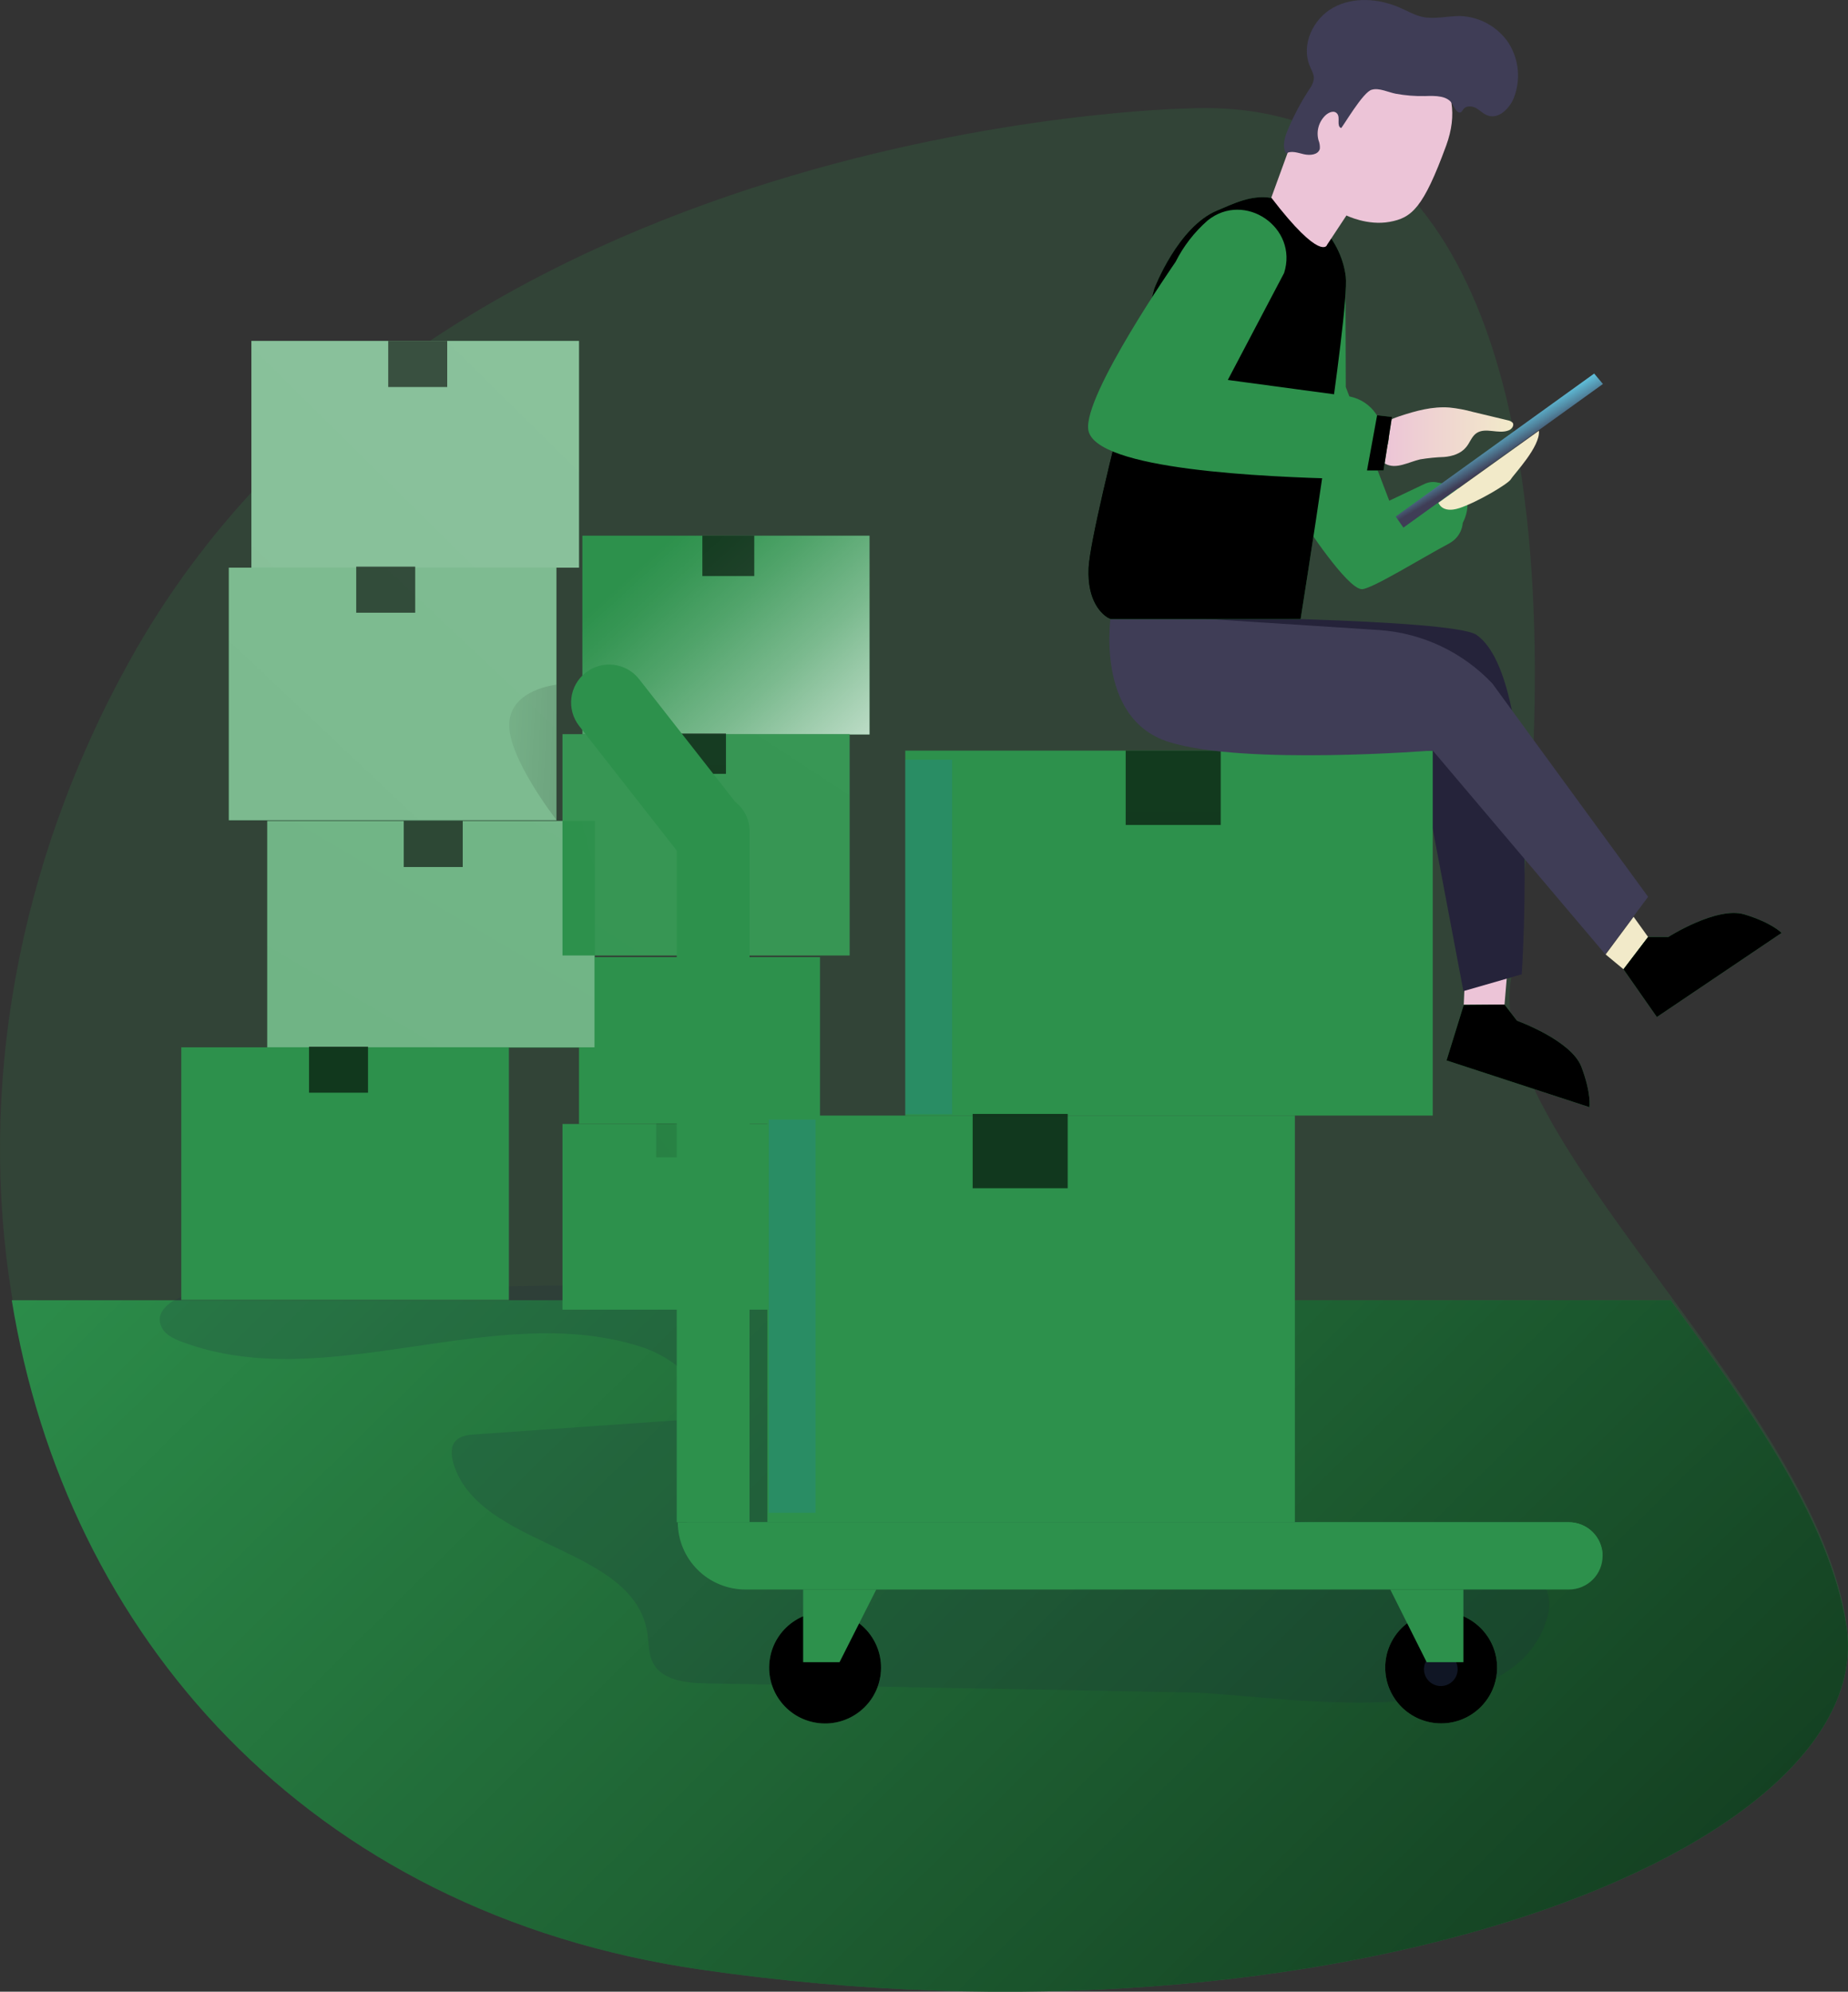 <svg width="167" height="180" viewBox="0 0 167 180" fill="none" xmlns="http://www.w3.org/2000/svg">
<rect x="0" y="0" width="167" height="180" fill="#333333" stroke="none"/>
<g clip-path="url(#clip0)">
<path opacity="0.18" d="M63.349 177.577C27.622 172.409 5.936 147.148 1.063 117.084C-1.952 98.601 1.398 78.325 11.693 59.752C38.77 10.931 107.208 9.807 107.208 9.807C146.59 7.861 138.823 74.222 136.539 88.539C135.321 96.109 142.996 106.231 150.946 117.084C157.981 126.69 165.291 136.904 166.814 146.419C170.104 166.634 121.006 185.925 63.349 177.577Z" fill="#2D914C"/>
<path d="M63.349 178.003C27.622 172.835 5.936 147.574 1.063 117.509H150.976C158.042 127.115 165.322 137.329 166.845 146.844C170.104 167.059 121.006 186.362 63.349 178.003Z" fill="#2D914C"/>
<path d="M63.349 178.003C27.622 172.835 5.936 147.574 1.063 117.509H150.976C158.042 127.115 165.322 137.329 166.845 146.844C170.104 167.059 121.006 186.362 63.349 178.003Z" fill="url(#paint0_linear)"/>
<path opacity="0.18" d="M63.776 152.133C61.978 152.103 59.816 151.86 58.994 150.249C58.598 149.458 58.628 148.516 58.506 147.604C57.288 139.609 43.277 139.974 40.963 132.222C40.78 131.554 40.688 130.733 41.176 130.216C41.602 129.76 42.272 129.669 42.882 129.638L63.258 128.21C64.08 125.2 60.852 122.647 57.897 121.704C44.587 117.449 29.48 126.203 16.383 121.248C15.683 120.975 14.952 120.64 14.617 119.972C13.672 118.057 16.688 116.719 18.85 116.689L70.385 115.868C71.481 115.837 72.578 115.837 73.613 116.172C75.197 116.689 76.415 117.965 77.573 119.181C82.446 124.379 87.502 129.669 93.898 132.861C105.625 138.697 119.635 136.539 132.519 139.001C136.235 139.731 140.803 142.284 139.89 145.932C136.966 157.423 115.249 153.106 107.452 152.954L63.776 152.133Z" fill="#1D2741"/>
<path d="M121.584 24.976L121.615 34.977L125.544 45.252L128.742 43.732C129.141 43.541 129.598 43.507 130.021 43.636C130.444 43.766 130.803 44.049 131.026 44.431L131.879 45.92C132.032 46.18 132.131 46.467 132.172 46.764C132.213 47.062 132.195 47.365 132.119 47.656C132.042 47.947 131.909 48.22 131.727 48.459C131.545 48.699 131.317 48.9 131.057 49.051L130.965 49.112C128.651 50.328 123.96 53.246 123.077 53.246C121.737 53.246 117.838 47.227 117.838 47.227L121.584 24.976Z" fill="#2D914C"/>
<path d="M129.991 43.64C129.991 43.64 128.559 44.765 129.229 45.981C129.899 47.197 132.184 47.258 132.184 47.258C132.184 47.258 134.042 43.944 129.991 43.64Z" fill="#2D914C"/>
<path d="M130.996 36.831C131.706 36.904 132.409 37.036 133.097 37.226L136.265 37.986C136.425 38.013 136.574 38.087 136.691 38.199C136.874 38.442 136.6 38.807 136.326 38.898C135.412 39.263 134.255 38.594 133.433 39.141C132.976 39.445 132.823 40.053 132.458 40.449C132.001 40.996 131.24 41.239 130.509 41.3C129.784 41.324 129.062 41.395 128.346 41.513C127.28 41.756 126.153 42.455 125.178 41.908C125.084 41.854 125.001 41.781 124.935 41.695C124.813 41.482 124.965 41.209 125.087 40.965C125.425 40.331 125.573 39.614 125.513 38.898C125.483 37.895 125.453 37.986 126.458 37.621C127.92 37.135 129.443 36.709 130.996 36.831Z" fill="url(#paint1_linear)"/>
<path d="M132.366 88.722L132.275 90.819L135.96 90.789L136.204 87.901L132.366 88.722Z" fill="url(#paint2_linear)"/>
<path d="M132.275 90.819L135.961 90.789L137.087 92.248C137.087 92.248 141.991 94.011 142.905 96.413C143.819 98.814 143.636 100.06 143.636 100.06L130.722 95.835L132.275 90.819Z" fill="#2D914C"/>
<path d="M105.381 55.709C105.381 55.709 131.3 55.891 133.432 57.381C139.341 61.484 137.514 88.053 137.514 88.053L132.245 89.573L127.981 67.017L105.381 55.709Z" fill="#25233A"/>
<path d="M74.101 86.503H52.323V101.58H74.101V86.503Z" fill="#2D914C"/>
<path d="M61.278 86.959H53.724V101.489H61.278V86.959Z" fill="url(#paint3_linear)"/>
<path d="M72.608 101.58H50.831V118.36H72.608V101.58Z" fill="#2D914C"/>
<path d="M72.608 101.58H50.831V118.36H72.608V101.58Z" fill="url(#paint4_linear)"/>
<path d="M65.359 86.503H61.43V89.573H65.359V86.503Z" fill="url(#paint5_linear)"/>
<path d="M63.227 101.52H59.298V104.59H63.227V101.52Z" fill="url(#paint6_linear)"/>
<path d="M63.684 89.573H63.38V101.52H63.684V89.573Z" fill="url(#paint7_linear)"/>
<path d="M61.583 104.59H61.278V116.537H61.583V104.59Z" fill="url(#paint8_linear)"/>
<path d="M78.578 48.413H52.628V66.379H78.578V48.413Z" fill="#2D914C"/>
<path d="M78.578 48.413H52.628V66.379H78.578V48.413Z" fill="url(#paint9_linear)"/>
<path d="M76.781 66.348H50.831V86.351H76.781V66.348Z" fill="#2D914C"/>
<path d="M76.781 66.348H50.831V86.351H76.781V66.348Z" fill="url(#paint10_linear)"/>
<path d="M68.161 48.413H63.471V52.061H68.161V48.413Z" fill="url(#paint11_linear)"/>
<path d="M65.603 66.287H60.913V69.935H65.603V66.287Z" fill="url(#paint12_linear)"/>
<path d="M66.151 52.061H65.786V66.287H66.151V52.061Z" fill="url(#paint13_linear)"/>
<path d="M63.654 69.935H63.288V84.162H63.654V69.935Z" fill="url(#paint14_linear)"/>
<path d="M53.755 74.191H24.15V94.68H53.755V74.191Z" fill="#2D914C"/>
<path d="M53.724 86.351V94.65H24.15V74.191H50.831V86.351H53.724Z" fill="url(#paint15_linear)"/>
<path d="M53.724 74.191H50.831V86.381H53.724V74.191Z" fill="url(#paint16_linear)"/>
<path d="M45.988 94.65H16.383V117.479H45.988V94.65Z" fill="#2D914C"/>
<path d="M45.988 94.65H16.383V117.479H45.988V94.65Z" fill="url(#paint17_linear)"/>
<path d="M41.816 74.191H36.485V78.356H41.816V74.191Z" fill="url(#paint18_linear)"/>
<path d="M33.257 94.589H27.927V98.753H33.257V94.589Z" fill="url(#paint19_linear)"/>
<path d="M39.592 78.356H39.166V94.589H39.592V78.356Z" fill="url(#paint20_linear)"/>
<path d="M31.003 98.753H30.607V114.986H31.003V98.753Z" fill="url(#paint21_linear)"/>
<path d="M52.324 30.812H22.718V51.301H52.324V30.812Z" fill="#2D914C"/>
<path d="M52.324 30.812H22.718V51.301H52.324V30.812Z" fill="url(#paint22_linear)"/>
<path d="M50.283 51.301H20.678V74.13H50.283V51.301Z" fill="#2D914C"/>
<path d="M50.283 51.301H20.678V74.13H50.283V51.301Z" fill="url(#paint23_linear)"/>
<path d="M40.414 30.812H35.084V34.977H40.414V30.812Z" fill="url(#paint24_linear)"/>
<path d="M37.521 51.21H32.191V55.374H37.521V51.21Z" fill="url(#paint25_linear)"/>
<path d="M38.161 34.977H37.765V51.21H38.161V34.977Z" fill="url(#paint26_linear)"/>
<path d="M35.267 55.374H34.871V71.607H35.267V55.374Z" fill="url(#paint27_linear)"/>
<path opacity="0.46" d="M50.283 61.88V74.1C50.283 74.1 45.836 68.415 46.019 65.345C46.201 62.275 50.283 61.88 50.283 61.88Z" fill="url(#paint28_linear)"/>
<path d="M69.349 78.66L69.136 86.351H50.831V66.348H52.628V63.947L55.339 66.348L63.288 73.31L63.623 73.644L69.349 78.66Z" fill="url(#paint29_linear)"/>
<path d="M129.473 67.838H81.806V100.82H129.473V67.838Z" fill="#2D914C"/>
<path d="M129.473 67.838H81.806V100.82H129.473V67.838Z" fill="url(#paint30_linear)"/>
<path d="M117.016 100.82H69.349V137.572H117.016V100.82Z" fill="#2D914C"/>
<path d="M117.016 100.82H69.349V137.572H117.016V100.82Z" fill="url(#paint31_linear)"/>
<path d="M110.315 67.838H101.726V74.556H110.315V67.838Z" fill="url(#paint32_linear)"/>
<path d="M96.487 100.668H87.898V107.387H96.487V100.668Z" fill="url(#paint33_linear)"/>
<path d="M106.691 74.525H106.021V100.668H106.691V74.525Z" fill="url(#paint34_linear)"/>
<path d="M92.924 107.387H92.254V133.529H92.924V107.387Z" fill="url(#paint35_linear)"/>
<path d="M67.704 137.572H61.156V75.042C61.157 74.613 61.243 74.188 61.41 73.792C61.576 73.396 61.819 73.036 62.124 72.734C62.43 72.432 62.792 72.193 63.191 72.031C63.589 71.869 64.015 71.787 64.446 71.79C65.311 71.794 66.141 72.138 66.756 72.746C67.371 73.354 67.722 74.178 67.735 75.042V137.572H67.704Z" fill="#2D914C"/>
<path d="M65.847 77.322C65.127 77.876 64.217 78.123 63.315 78.009C62.413 77.895 61.593 77.43 61.034 76.714L52.323 65.588C51.768 64.87 51.521 63.961 51.635 63.061C51.749 62.161 52.216 61.343 52.933 60.785C53.648 60.226 54.556 59.973 55.458 60.081C56.36 60.19 57.183 60.651 57.745 61.363L66.456 72.489C66.737 72.845 66.945 73.253 67.067 73.69C67.189 74.126 67.223 74.583 67.166 75.033C67.109 75.483 66.963 75.917 66.737 76.31C66.51 76.703 66.208 77.047 65.847 77.322Z" fill="#2D914C"/>
<path d="M144.824 140.612C144.824 141.419 144.503 142.192 143.932 142.762C143.36 143.332 142.586 143.652 141.778 143.652H67.37C65.751 143.654 64.197 143.015 63.05 141.875C61.902 140.735 61.254 139.188 61.248 137.572H141.747C142.15 137.568 142.549 137.644 142.922 137.795C143.295 137.946 143.635 138.169 143.921 138.452C144.207 138.735 144.434 139.071 144.589 139.442C144.744 139.813 144.824 140.211 144.824 140.612Z" fill="#2D914C"/>
<path d="M144.824 140.612H67.37C66.297 140.614 65.242 140.335 64.312 139.801C63.382 139.267 62.608 138.499 62.07 137.572H141.747C142.149 137.57 142.548 137.648 142.92 137.799C143.292 137.951 143.631 138.174 143.916 138.457C144.202 138.739 144.429 139.074 144.585 139.444C144.741 139.814 144.822 140.211 144.824 140.612Z" fill="#2D914C"/>
<path d="M67.704 137.572H61.156V75.042C61.157 74.613 61.243 74.188 61.41 73.792C61.576 73.396 61.819 73.036 62.124 72.734C62.43 72.432 62.792 72.193 63.191 72.031C63.589 71.869 64.015 71.787 64.446 71.79C65.311 71.794 66.141 72.138 66.756 72.746C67.371 73.354 67.722 74.178 67.735 75.042V137.572H67.704Z" fill="url(#paint36_linear)"/>
<path d="M65.847 77.322C65.127 77.876 64.217 78.123 63.315 78.009C62.413 77.895 61.593 77.43 61.034 76.714L52.323 65.588C51.768 64.87 51.521 63.961 51.635 63.061C51.749 62.161 52.216 61.343 52.933 60.785C53.648 60.226 54.556 59.973 55.458 60.081C56.36 60.19 57.183 60.651 57.745 61.363L66.456 72.489C66.737 72.845 66.945 73.253 67.067 73.69C67.189 74.126 67.223 74.583 67.166 75.033C67.109 75.483 66.963 75.917 66.737 76.31C66.51 76.703 66.208 77.047 65.847 77.322Z" fill="url(#paint37_linear)"/>
<path d="M144.824 140.612C144.824 141.419 144.503 142.192 143.932 142.762C143.36 143.332 142.586 143.652 141.778 143.652H67.37C65.751 143.654 64.197 143.015 63.05 141.875C61.902 140.735 61.254 139.188 61.248 137.572H141.747C142.15 137.568 142.549 137.644 142.922 137.795C143.295 137.946 143.635 138.169 143.921 138.452C144.207 138.735 144.434 139.071 144.589 139.442C144.744 139.813 144.824 140.211 144.824 140.612Z" fill="url(#paint38_linear)"/>
<path d="M144.824 140.612H67.37C66.297 140.614 65.242 140.335 64.312 139.801C63.382 139.267 62.608 138.499 62.07 137.572H141.747C142.149 137.57 142.548 137.648 142.92 137.799C143.292 137.951 143.631 138.174 143.916 138.457C144.202 138.739 144.429 139.074 144.585 139.444C144.741 139.814 144.822 140.211 144.824 140.612Z" fill="url(#paint39_linear)"/>
<path d="M78.133 154.279C80.108 152.308 80.108 149.113 78.133 147.142C76.159 145.172 72.957 145.172 70.983 147.142C69.008 149.113 69.008 152.308 70.983 154.279C72.957 156.249 76.159 156.249 78.133 154.279Z" fill="#2D914C"/>
<path opacity="0.57" d="M74.588 152.377C75.429 152.377 76.111 151.696 76.111 150.857C76.111 150.017 75.429 149.337 74.588 149.337C73.747 149.337 73.065 150.017 73.065 150.857C73.065 151.696 73.747 152.377 74.588 152.377Z" fill="#1D2741"/>
<path d="M75.867 150.218H72.578V143.652H79.187L75.867 150.218Z" fill="url(#paint40_linear)"/>
<path d="M130.234 155.751C133.027 155.751 135.29 153.492 135.29 150.705C135.29 147.918 133.027 145.659 130.234 145.659C127.442 145.659 125.178 147.918 125.178 150.705C125.178 153.492 127.442 155.751 130.234 155.751Z" fill="#2D914C"/>
<path d="M79.552 151.52C80 148.769 78.128 146.177 75.372 145.731C72.616 145.284 70.019 147.152 69.571 149.903C69.124 152.654 70.996 155.246 73.752 155.693C76.508 156.139 79.105 154.271 79.552 151.52Z" fill="url(#paint41_linear)"/>
<path d="M130.234 155.751C133.027 155.751 135.29 153.492 135.29 150.705C135.29 147.918 133.027 145.659 130.234 145.659C127.442 145.659 125.178 147.918 125.178 150.705C125.178 153.492 127.442 155.751 130.234 155.751Z" fill="url(#paint42_linear)"/>
<path opacity="0.57" d="M128.681 150.857C128.681 151.157 128.77 151.451 128.938 151.701C129.105 151.951 129.343 152.146 129.621 152.261C129.899 152.376 130.206 152.406 130.501 152.347C130.796 152.289 131.068 152.144 131.281 151.931C131.494 151.719 131.639 151.448 131.698 151.153C131.756 150.858 131.726 150.553 131.611 150.275C131.496 149.997 131.3 149.76 131.05 149.593C130.8 149.426 130.505 149.337 130.204 149.337C129.8 149.337 129.413 149.497 129.127 149.782C128.841 150.067 128.681 150.454 128.681 150.857Z" fill="#1D2741"/>
<path d="M128.925 150.218H132.245V143.652H125.635L128.925 150.218Z" fill="#2D914C"/>
<path d="M75.867 150.218H72.578V143.652H79.187L75.867 150.218Z" fill="#2D914C"/>
<path d="M75.867 150.218H72.578V143.652H79.187L75.867 150.218Z" fill="url(#paint43_linear)"/>
<path d="M128.925 150.218H132.245V143.652H125.635L128.925 150.218Z" fill="url(#paint44_linear)"/>
<path opacity="0.2" d="M86.04 68.659H81.806V100.699H86.04V68.659Z" fill="url(#paint45_linear)"/>
<path opacity="0.2" d="M73.705 101.185H69.471V136.721H73.705V101.185Z" fill="url(#paint46_linear)"/>
<path d="M100.416 55.374C100.416 55.374 98.802 64.938 105.655 67.066C112.508 69.194 129.473 67.826 129.473 67.826L145.067 86.247L148.936 81.049L134.864 61.776C132.191 58.944 128.549 57.219 124.661 56.943L100.416 55.374Z" fill="#3F3D56"/>
<path d="M145.098 86.259L146.712 87.597L148.935 84.679L147.626 82.855L145.098 86.259Z" fill="url(#paint47_linear)"/>
<path d="M146.712 87.597L148.935 84.679H150.763C150.763 84.679 155.149 81.882 157.646 82.642C160.144 83.402 160.997 84.314 160.997 84.314L149.727 91.914L146.712 87.597Z" fill="#2D914C"/>
<path d="M132.275 90.819L135.961 90.789L137.087 92.248C137.087 92.248 141.991 94.011 142.905 96.413C143.819 98.814 143.636 100.06 143.636 100.06L130.722 95.835L132.275 90.819Z" fill="url(#paint48_linear)"/>
<path d="M146.712 87.597L148.935 84.679H150.763C150.763 84.679 155.149 81.882 157.646 82.642C160.144 83.402 160.997 84.314 160.997 84.314L149.727 91.914L146.712 87.597Z" fill="url(#paint49_linear)"/>
<path d="M117.533 55.952H100.355L100.173 55.861C99.624 55.557 98.223 54.402 98.376 51.301C98.497 49.051 100.508 40.813 102.152 34.369C103.31 29.779 104.315 26.07 104.315 26.07C104.315 26.07 106.447 20.477 110.01 19.017C111.351 18.47 113.056 17.558 114.914 17.893C117.99 18.501 121.158 21.267 121.615 25.006C121.98 28.137 117.533 55.952 117.533 55.952Z" fill="#2D914C"/>
<path d="M117.533 55.952H100.355L100.173 55.861C99.624 55.557 98.223 54.402 98.376 51.301C98.497 49.051 100.508 40.813 102.152 34.369C103.31 29.779 104.315 26.07 104.315 26.07C104.315 26.07 106.447 20.477 110.01 19.017C111.351 18.47 113.056 17.558 114.914 17.893C117.99 18.501 121.158 21.267 121.615 25.006C121.98 28.137 117.533 55.952 117.533 55.952Z" fill="url(#paint50_linear)"/>
<path d="M106.355 42.139C106.355 42.139 102.457 52.413 105.381 55.697L100.173 55.849C99.624 55.544 98.223 54.389 98.376 51.289C98.497 49.039 100.508 40.801 102.152 34.357L109.036 24.976L106.355 42.139Z" fill="url(#paint51_linear)"/>
<path d="M114.884 17.862L116.711 12.847C116.711 12.847 118.843 4.791 123.747 4.365C128.651 3.94 132.762 7.496 130.691 13.15C128.62 18.805 127.585 19.686 125.574 20.051C123.564 20.416 121.676 19.473 121.676 19.473L119.909 22.148C119.94 22.148 119.361 23.699 114.884 17.862Z" fill="url(#paint52_linear)"/>
<path d="M106.234 23.668C106.234 23.668 97.888 35.706 98.345 38.837C98.893 42.516 114.67 43.093 121.128 43.276C121.958 43.31 122.775 43.065 123.449 42.58C124.123 42.095 124.614 41.398 124.843 40.6V40.57C125.123 39.619 125.015 38.596 124.541 37.724C124.067 36.852 123.267 36.203 122.315 35.919C122.136 35.864 121.953 35.824 121.767 35.797L110.955 34.338L116.041 24.672C117.351 20.568 112.478 17.224 109.127 19.929C107.931 20.978 106.948 22.248 106.234 23.668Z" fill="#2D914C"/>
<path d="M125.788 37.682L124.447 37.53L123.534 42.516H125.026L125.788 37.682Z" fill="#2D914C"/>
<path d="M129.991 43.64C129.991 43.64 128.559 44.765 129.229 45.981C129.899 47.197 132.184 47.258 132.184 47.258C132.184 47.258 134.042 43.944 129.991 43.64Z" fill="url(#paint53_linear)"/>
<path d="M125.788 37.682L124.447 37.53L123.534 42.516H125.026L125.788 37.682Z" fill="url(#paint54_linear)"/>
<path d="M121.188 11.57C120.762 11.387 121.128 10.658 120.853 10.293C120.579 9.928 120.092 10.141 119.787 10.415C119.488 10.698 119.271 11.056 119.158 11.452C119.046 11.848 119.042 12.266 119.148 12.664C119.25 12.915 119.291 13.185 119.27 13.454C119.117 14.002 118.386 14.062 117.838 13.941C117.29 13.819 116.681 13.576 116.224 13.88C115.828 13.211 116.102 12.36 116.407 11.661C116.947 10.39 117.599 9.169 118.356 8.013C118.538 7.771 118.663 7.49 118.721 7.192C118.782 6.736 118.508 6.341 118.356 5.946C117.564 4.031 118.66 1.69 120.488 0.687C122.315 -0.316 124.6 -0.134 126.488 0.687C127.189 0.991 127.859 1.386 128.59 1.538C129.686 1.751 130.813 1.447 131.94 1.447C132.812 1.477 133.664 1.714 134.426 2.136C135.188 2.559 135.84 3.156 136.326 3.879C136.795 4.619 137.08 5.46 137.16 6.332C137.239 7.204 137.11 8.082 136.783 8.895C136.387 9.837 135.412 10.779 134.468 10.445C134.072 10.323 133.768 9.989 133.402 9.776C133.037 9.563 132.488 9.533 132.245 9.867C132.191 9.954 132.13 10.035 132.062 10.111C131.727 10.354 131.453 9.776 131.27 9.442C130.844 8.621 129.686 8.651 128.772 8.682C127.884 8.702 126.996 8.63 126.123 8.469C125.483 8.347 124.63 7.922 123.991 8.104C123.199 8.226 121.28 11.6 121.188 11.57Z" fill="#3F3D56"/>
<path d="M144.062 33.761L144.854 34.703L126.823 47.683L126.123 46.68L144.062 33.761Z" fill="url(#paint55_linear)"/>
<path d="M129.991 45.434C129.991 45.434 130.295 46.437 131.879 45.92C133.463 45.404 136.295 43.732 136.539 43.306C136.783 42.88 139.219 40.357 139.067 38.929L129.991 45.434Z" fill="url(#paint56_linear)"/>
</g>
<defs>
<linearGradient id="paint0_linear" x1="27.857" y1="78.876" x2="198.46" y2="251.552" gradientUnits="userSpaceOnUse">
<stop stop-opacity="0"/>
<stop offset="0.91" stop-opacity="0.8"/>
<stop offset="1"/>
</linearGradient>
<linearGradient id="paint1_linear" x1="124.917" y1="39.461" x2="136.762" y2="39.461" gradientUnits="userSpaceOnUse">
<stop stop-color="#ECC4D7"/>
<stop offset="0.42" stop-color="#EFD4D1"/>
<stop offset="1" stop-color="#F2EAC9"/>
</linearGradient>
<linearGradient id="paint2_linear" x1="-6241.82" y1="-1295.11" x2="-6283.27" y2="-1294.21" gradientUnits="userSpaceOnUse">
<stop stop-color="#ECC4D7"/>
<stop offset="0.42" stop-color="#EFD4D1"/>
<stop offset="1" stop-color="#F2EAC9"/>
</linearGradient>
<linearGradient id="paint3_linear" x1="1841.95" y1="7046.68" x2="2344.98" y2="7119.82" gradientUnits="userSpaceOnUse">
<stop stop-opacity="0"/>
<stop offset="0.91" stop-opacity="0.8"/>
<stop offset="1"/>
</linearGradient>
<linearGradient id="paint4_linear" x1="5656.76" y1="8937.68" x2="6254.16" y2="10241.4" gradientUnits="userSpaceOnUse">
<stop stop-opacity="0"/>
<stop offset="0.91" stop-opacity="0.8"/>
<stop offset="1"/>
</linearGradient>
<linearGradient id="paint5_linear" x1="61.424" y1="88.038" x2="65.347" y2="88.038" gradientUnits="userSpaceOnUse">
<stop stop-color="#183866"/>
<stop offset="1" stop-color="#1A7FC1"/>
</linearGradient>
<linearGradient id="paint6_linear" x1="1121.55" y1="1604.69" x2="956.959" y2="1717.81" gradientUnits="userSpaceOnUse">
<stop stop-opacity="0"/>
<stop offset="0.91" stop-opacity="0.8"/>
<stop offset="1"/>
</linearGradient>
<linearGradient id="paint7_linear" x1="68.204" y1="94.485" x2="62.491" y2="95.788" gradientUnits="userSpaceOnUse">
<stop stop-color="#68E1FD"/>
<stop offset="1" stop-color="#69B9EB"/>
</linearGradient>
<linearGradient id="paint8_linear" x1="145.654" y1="850.422" x2="139.644" y2="850.388" gradientUnits="userSpaceOnUse">
<stop stop-color="#68E1FD"/>
<stop offset="1" stop-color="#69B9EB"/>
</linearGradient>
<linearGradient id="paint9_linear" x1="58.988" y1="50.13" x2="82.612" y2="76.167" gradientUnits="userSpaceOnUse">
<stop stop-color="white" stop-opacity="0"/>
<stop offset="0.09" stop-color="white" stop-opacity="0.05"/>
<stop offset="0.24" stop-color="white" stop-opacity="0.17"/>
<stop offset="0.45" stop-color="white" stop-opacity="0.37"/>
<stop offset="0.69" stop-color="white" stop-opacity="0.65"/>
<stop offset="0.98" stop-color="white"/>
</linearGradient>
<linearGradient id="paint10_linear" x1="6106.01" y1="4349.06" x2="7838.55" y2="1700.15" gradientUnits="userSpaceOnUse">
<stop stop-color="white" stop-opacity="0"/>
<stop offset="0.09" stop-color="white" stop-opacity="0.05"/>
<stop offset="0.24" stop-color="white" stop-opacity="0.17"/>
<stop offset="0.45" stop-color="white" stop-opacity="0.37"/>
<stop offset="0.69" stop-color="white" stop-opacity="0.65"/>
<stop offset="0.98" stop-color="white"/>
</linearGradient>
<linearGradient id="paint11_linear" x1="1354.69" y1="-2193.27" x2="1332.79" y2="1149.09" gradientUnits="userSpaceOnUse">
<stop stop-opacity="0"/>
<stop offset="0.91" stop-opacity="0.8"/>
<stop offset="1"/>
</linearGradient>
<linearGradient id="paint12_linear" x1="1315.07" y1="-2211.36" x2="1293.17" y2="1130.96" gradientUnits="userSpaceOnUse">
<stop stop-opacity="0"/>
<stop offset="0.91" stop-opacity="0.8"/>
<stop offset="1"/>
</linearGradient>
<linearGradient id="paint13_linear" x1="148.944" y1="4761.82" x2="-1063.69" y2="5939.1" gradientUnits="userSpaceOnUse">
<stop stop-opacity="0"/>
<stop offset="0.91" stop-opacity="0.8"/>
<stop offset="1"/>
</linearGradient>
<linearGradient id="paint14_linear" x1="168.045" y1="2535.97" x2="159.453" y2="2535.92" gradientUnits="userSpaceOnUse">
<stop stop-color="#68E1FD"/>
<stop offset="1" stop-color="#69B9EB"/>
</linearGradient>
<linearGradient id="paint15_linear" x1="4404.13" y1="3881.08" x2="5744.8" y2="1603.02" gradientUnits="userSpaceOnUse">
<stop stop-color="white" stop-opacity="0"/>
<stop offset="0.09" stop-color="white" stop-opacity="0.05"/>
<stop offset="0.24" stop-color="white" stop-opacity="0.17"/>
<stop offset="0.45" stop-color="white" stop-opacity="0.37"/>
<stop offset="0.69" stop-color="white" stop-opacity="0.65"/>
<stop offset="0.98" stop-color="white"/>
</linearGradient>
<linearGradient id="paint16_linear" x1="666.362" y1="2277.88" x2="926.252" y2="2205.37" gradientUnits="userSpaceOnUse">
<stop stop-color="white" stop-opacity="0"/>
<stop offset="0.09" stop-color="white" stop-opacity="0.05"/>
<stop offset="0.24" stop-color="white" stop-opacity="0.17"/>
<stop offset="0.45" stop-color="white" stop-opacity="0.37"/>
<stop offset="0.69" stop-color="white" stop-opacity="0.65"/>
<stop offset="0.98" stop-color="white"/>
</linearGradient>
<linearGradient id="paint17_linear" x1="4291.93" y1="2202.26" x2="6103.69" y2="-225.575" gradientUnits="userSpaceOnUse">
<stop stop-color="white" stop-opacity="0"/>
<stop offset="0.09" stop-color="white" stop-opacity="0.05"/>
<stop offset="0.24" stop-color="white" stop-opacity="0.17"/>
<stop offset="0.45" stop-color="white" stop-opacity="0.37"/>
<stop offset="0.69" stop-color="white" stop-opacity="0.65"/>
<stop offset="0.98" stop-color="white"/>
</linearGradient>
<linearGradient id="paint18_linear" x1="1043.51" y1="-2544.15" x2="1018.42" y2="1271.71" gradientUnits="userSpaceOnUse">
<stop stop-opacity="0"/>
<stop offset="0.91" stop-opacity="0.8"/>
<stop offset="1"/>
</linearGradient>
<linearGradient id="paint19_linear" x1="888.212" y1="-2565.49" x2="863.091" y2="1250.31" gradientUnits="userSpaceOnUse">
<stop stop-opacity="0"/>
<stop offset="0.91" stop-opacity="0.8"/>
<stop offset="1"/>
</linearGradient>
<linearGradient id="paint20_linear" x1="102.251" y1="6624.71" x2="-1507.87" y2="8118.03" gradientUnits="userSpaceOnUse">
<stop stop-opacity="0"/>
<stop offset="0.91" stop-opacity="0.8"/>
<stop offset="1"/>
</linearGradient>
<linearGradient id="paint21_linear" x1="76.267" y1="7810.3" x2="-622.536" y2="10341.6" gradientUnits="userSpaceOnUse">
<stop stop-opacity="0"/>
<stop offset="0.91" stop-opacity="0.8"/>
<stop offset="1"/>
</linearGradient>
<linearGradient id="paint22_linear" x1="3970.24" y1="6638.23" x2="6633.6" y2="3944.2" gradientUnits="userSpaceOnUse">
<stop stop-color="white" stop-opacity="0"/>
<stop offset="0.09" stop-color="white" stop-opacity="0.05"/>
<stop offset="0.24" stop-color="white" stop-opacity="0.17"/>
<stop offset="0.45" stop-color="white" stop-opacity="0.37"/>
<stop offset="0.69" stop-color="white" stop-opacity="0.65"/>
<stop offset="0.98" stop-color="white"/>
</linearGradient>
<linearGradient id="paint23_linear" x1="3519.39" y1="6078.5" x2="6488.85" y2="2930.7" gradientUnits="userSpaceOnUse">
<stop stop-color="white" stop-opacity="0"/>
<stop offset="0.09" stop-color="white" stop-opacity="0.05"/>
<stop offset="0.24" stop-color="white" stop-opacity="0.17"/>
<stop offset="0.45" stop-color="white" stop-opacity="0.37"/>
<stop offset="0.69" stop-color="white" stop-opacity="0.65"/>
<stop offset="0.98" stop-color="white"/>
</linearGradient>
<linearGradient id="paint24_linear" x1="1011.19" y1="-2500.97" x2="986.07" y2="1314.88" gradientUnits="userSpaceOnUse">
<stop stop-opacity="0"/>
<stop offset="0.91" stop-opacity="0.8"/>
<stop offset="1"/>
</linearGradient>
<linearGradient id="paint25_linear" x1="960.647" y1="-2521.67" x2="935.558" y2="1294.15" gradientUnits="userSpaceOnUse">
<stop stop-opacity="0"/>
<stop offset="0.91" stop-opacity="0.8"/>
<stop offset="1"/>
</linearGradient>
<linearGradient id="paint26_linear" x1="92.433" y1="4537.92" x2="1321.86" y2="7138.24" gradientUnits="userSpaceOnUse">
<stop stop-opacity="0"/>
<stop offset="0.91" stop-opacity="0.8"/>
<stop offset="1"/>
</linearGradient>
<linearGradient id="paint27_linear" x1="86.119" y1="5504.86" x2="-1207.56" y2="8763.9" gradientUnits="userSpaceOnUse">
<stop stop-opacity="0"/>
<stop offset="0.91" stop-opacity="0.8"/>
<stop offset="1"/>
</linearGradient>
<linearGradient id="paint28_linear" x1="41.563" y1="67.585" x2="67.375" y2="68.788" gradientUnits="userSpaceOnUse">
<stop stop-opacity="0"/>
<stop offset="0.84" stop-opacity="0.66"/>
<stop offset="0.91" stop-opacity="0.8"/>
<stop offset="1"/>
</linearGradient>
<linearGradient id="paint29_linear" x1="4934.73" y1="9290.76" x2="3523.33" y2="11141" gradientUnits="userSpaceOnUse">
<stop stop-opacity="0"/>
<stop offset="0.84" stop-opacity="0.66"/>
<stop offset="0.91" stop-opacity="0.8"/>
<stop offset="1"/>
</linearGradient>
<linearGradient id="paint30_linear" x1="18062.1" y1="6353.67" x2="20614.4" y2="712.043" gradientUnits="userSpaceOnUse">
<stop stop-color="white" stop-opacity="0"/>
<stop offset="0.09" stop-color="white" stop-opacity="0.05"/>
<stop offset="0.24" stop-color="white" stop-opacity="0.17"/>
<stop offset="0.45" stop-color="white" stop-opacity="0.37"/>
<stop offset="0.69" stop-color="white" stop-opacity="0.65"/>
<stop offset="0.98" stop-color="white"/>
</linearGradient>
<linearGradient id="paint31_linear" x1="13783" y1="1223.23" x2="21242.8" y2="1223.23" gradientUnits="userSpaceOnUse">
<stop stop-color="white" stop-opacity="0"/>
<stop offset="0.09" stop-color="white" stop-opacity="0.05"/>
<stop offset="0.24" stop-color="white" stop-opacity="0.17"/>
<stop offset="0.45" stop-color="white" stop-opacity="0.37"/>
<stop offset="0.69" stop-color="white" stop-opacity="0.65"/>
<stop offset="0.98" stop-color="white"/>
</linearGradient>
<linearGradient id="paint32_linear" x1="3620.01" y1="-4118.56" x2="3579.49" y2="2036.88" gradientUnits="userSpaceOnUse">
<stop stop-opacity="0"/>
<stop offset="0.91" stop-opacity="0.8"/>
<stop offset="1"/>
</linearGradient>
<linearGradient id="paint33_linear" x1="3224.14" y1="-4153.87" x2="3183.57" y2="2001.56" gradientUnits="userSpaceOnUse">
<stop stop-opacity="0"/>
<stop offset="0.91" stop-opacity="0.8"/>
<stop offset="1"/>
</linearGradient>
<linearGradient id="paint34_linear" x1="361.14" y1="9551.35" x2="5069.48" y2="19594.2" gradientUnits="userSpaceOnUse">
<stop stop-opacity="0"/>
<stop offset="0.91" stop-opacity="0.8"/>
<stop offset="1"/>
</linearGradient>
<linearGradient id="paint35_linear" x1="316.87" y1="11743.3" x2="5025.31" y2="21786.1" gradientUnits="userSpaceOnUse">
<stop stop-opacity="0"/>
<stop offset="0.91" stop-opacity="0.8"/>
<stop offset="1"/>
</linearGradient>
<linearGradient id="paint36_linear" x1="2521.04" y1="-4847.02" x2="2662.75" y2="-4847.02" gradientUnits="userSpaceOnUse">
<stop stop-color="white" stop-opacity="0"/>
<stop offset="0.09" stop-color="white" stop-opacity="0.05"/>
<stop offset="0.24" stop-color="white" stop-opacity="0.17"/>
<stop offset="0.45" stop-color="white" stop-opacity="0.37"/>
<stop offset="0.69" stop-color="white" stop-opacity="0.65"/>
<stop offset="0.98" stop-color="white"/>
</linearGradient>
<linearGradient id="paint37_linear" x1="5440.75" y1="-3380.55" x2="6238.39" y2="-3380.55" gradientUnits="userSpaceOnUse">
<stop stop-color="white" stop-opacity="0"/>
<stop offset="0.09" stop-color="white" stop-opacity="0.05"/>
<stop offset="0.24" stop-color="white" stop-opacity="0.17"/>
<stop offset="0.45" stop-color="white" stop-opacity="0.37"/>
<stop offset="0.69" stop-color="white" stop-opacity="0.65"/>
<stop offset="0.98" stop-color="white"/>
</linearGradient>
<linearGradient id="paint38_linear" x1="31764" y1="254.913" x2="54697.3" y2="254.913" gradientUnits="userSpaceOnUse">
<stop stop-color="white" stop-opacity="0"/>
<stop offset="0.09" stop-color="white" stop-opacity="0.05"/>
<stop offset="0.24" stop-color="white" stop-opacity="0.17"/>
<stop offset="0.45" stop-color="white" stop-opacity="0.37"/>
<stop offset="0.69" stop-color="white" stop-opacity="0.65"/>
<stop offset="0.98" stop-color="white"/>
</linearGradient>
<linearGradient id="paint39_linear" x1="31675.9" y1="106.927" x2="54160.1" y2="106.927" gradientUnits="userSpaceOnUse">
<stop stop-color="white" stop-opacity="0"/>
<stop offset="0.09" stop-color="white" stop-opacity="0.05"/>
<stop offset="0.24" stop-color="white" stop-opacity="0.17"/>
<stop offset="0.45" stop-color="white" stop-opacity="0.37"/>
<stop offset="0.69" stop-color="white" stop-opacity="0.65"/>
<stop offset="0.98" stop-color="white"/>
</linearGradient>
<linearGradient id="paint40_linear" x1="2044.14" y1="-254.978" x2="2187.56" y2="-254.978" gradientUnits="userSpaceOnUse">
<stop stop-color="white" stop-opacity="0"/>
<stop offset="0.09" stop-color="white" stop-opacity="0.05"/>
<stop offset="0.24" stop-color="white" stop-opacity="0.17"/>
<stop offset="0.45" stop-color="white" stop-opacity="0.37"/>
<stop offset="0.69" stop-color="white" stop-opacity="0.65"/>
<stop offset="0.98" stop-color="white"/>
</linearGradient>
<linearGradient id="paint41_linear" x1="3144.97" y1="7519.85" x2="3153.53" y2="6692.99" gradientUnits="userSpaceOnUse">
<stop stop-opacity="0"/>
<stop offset="0.91" stop-opacity="0.8"/>
<stop offset="1"/>
</linearGradient>
<linearGradient id="paint42_linear" x1="5030.63" y1="7538.71" x2="5039.09" y2="6711.84" gradientUnits="userSpaceOnUse">
<stop stop-opacity="0"/>
<stop offset="0.91" stop-opacity="0.8"/>
<stop offset="1"/>
</linearGradient>
<linearGradient id="paint43_linear" x1="2021.6" y1="-222.475" x2="2164.23" y2="-272.301" gradientUnits="userSpaceOnUse">
<stop stop-color="white" stop-opacity="0"/>
<stop offset="0.09" stop-color="white" stop-opacity="0.05"/>
<stop offset="0.24" stop-color="white" stop-opacity="0.17"/>
<stop offset="0.45" stop-color="white" stop-opacity="0.37"/>
<stop offset="0.69" stop-color="white" stop-opacity="0.65"/>
<stop offset="0.98" stop-color="white"/>
</linearGradient>
<linearGradient id="paint44_linear" x1="3248.54" y1="-254.978" x2="3391.96" y2="-254.978" gradientUnits="userSpaceOnUse">
<stop stop-color="white" stop-opacity="0"/>
<stop offset="0.09" stop-color="white" stop-opacity="0.05"/>
<stop offset="0.24" stop-color="white" stop-opacity="0.17"/>
<stop offset="0.45" stop-color="white" stop-opacity="0.37"/>
<stop offset="0.69" stop-color="white" stop-opacity="0.65"/>
<stop offset="0.98" stop-color="white"/>
</linearGradient>
<linearGradient id="paint45_linear" x1="1628.57" y1="5647.83" x2="1128.7" y2="5581.25" gradientUnits="userSpaceOnUse">
<stop stop-color="#183866"/>
<stop offset="1" stop-color="#1A7FC1"/>
</linearGradient>
<linearGradient id="paint46_linear" x1="1456.92" y1="2385.45" x2="907.013" y2="2319.39" gradientUnits="userSpaceOnUse">
<stop stop-color="#183866"/>
<stop offset="1" stop-color="#1A7FC1"/>
</linearGradient>
<linearGradient id="paint47_linear" x1="2229.25" y1="-651.336" x2="2184.1" y2="-614.536" gradientUnits="userSpaceOnUse">
<stop stop-color="#ECC4D7"/>
<stop offset="0.42" stop-color="#EFD4D1"/>
<stop offset="1" stop-color="#F2EAC9"/>
</linearGradient>
<linearGradient id="paint48_linear" x1="6719.36" y1="4569.32" x2="6676.11" y2="3991.91" gradientUnits="userSpaceOnUse">
<stop stop-opacity="0"/>
<stop offset="0.91" stop-opacity="0.8"/>
<stop offset="1"/>
</linearGradient>
<linearGradient id="paint49_linear" x1="8256.41" y1="4567.86" x2="8216.06" y2="3981.87" gradientUnits="userSpaceOnUse">
<stop stop-opacity="0"/>
<stop offset="0.91" stop-opacity="0.8"/>
<stop offset="1"/>
</linearGradient>
<linearGradient id="paint50_linear" x1="10763.8" y1="11187.3" x2="6950.61" y2="11486.3" gradientUnits="userSpaceOnUse">
<stop stop-opacity="0"/>
<stop offset="0.91" stop-opacity="0.8"/>
<stop offset="1"/>
</linearGradient>
<linearGradient id="paint51_linear" x1="4459.79" y1="9502.26" x2="3650.03" y2="9555.1" gradientUnits="userSpaceOnUse">
<stop stop-opacity="0"/>
<stop offset="0.91" stop-opacity="0.8"/>
<stop offset="1"/>
</linearGradient>
<linearGradient id="paint52_linear" x1="13990.6" y1="-9684.81" x2="14905.2" y2="-9795.87" gradientUnits="userSpaceOnUse">
<stop stop-color="#ECC4D7"/>
<stop offset="0.42" stop-color="#EFD4D1"/>
<stop offset="1" stop-color="#F2EAC9"/>
</linearGradient>
<linearGradient id="paint53_linear" x1="1871.67" y1="1136.91" x2="1869.1" y2="1245.9" gradientUnits="userSpaceOnUse">
<stop stop-opacity="0"/>
<stop offset="0.91" stop-opacity="0.8"/>
<stop offset="1"/>
</linearGradient>
<linearGradient id="paint54_linear" x1="1180.48" y1="1520.81" x2="1102.82" y2="1516.61" gradientUnits="userSpaceOnUse">
<stop stop-opacity="0"/>
<stop offset="0.91" stop-opacity="0.8"/>
<stop offset="1"/>
</linearGradient>
<linearGradient id="paint55_linear" x1="133.999" y1="38.166" x2="135.952" y2="41.492" gradientUnits="userSpaceOnUse">
<stop offset="0.09" stop-color="#68E1FD"/>
<stop offset="0.2" stop-color="#65D5F1"/>
<stop offset="0.4" stop-color="#5DB7D2"/>
<stop offset="0.66" stop-color="#51859F"/>
<stop offset="0.97" stop-color="#404059"/>
<stop offset="0.99" stop-color="#3F3D56"/>
</linearGradient>
<linearGradient id="paint56_linear" x1="5824.19" y1="2086.86" x2="5617.53" y2="1742.11" gradientUnits="userSpaceOnUse">
<stop stop-color="#ECC4D7"/>
<stop offset="0.42" stop-color="#EFD4D1"/>
<stop offset="1" stop-color="#F2EAC9"/>
</linearGradient>
<clipPath id="clip0">
<rect width="167" height="180" fill="white"/>
</clipPath>
</defs>
</svg>
